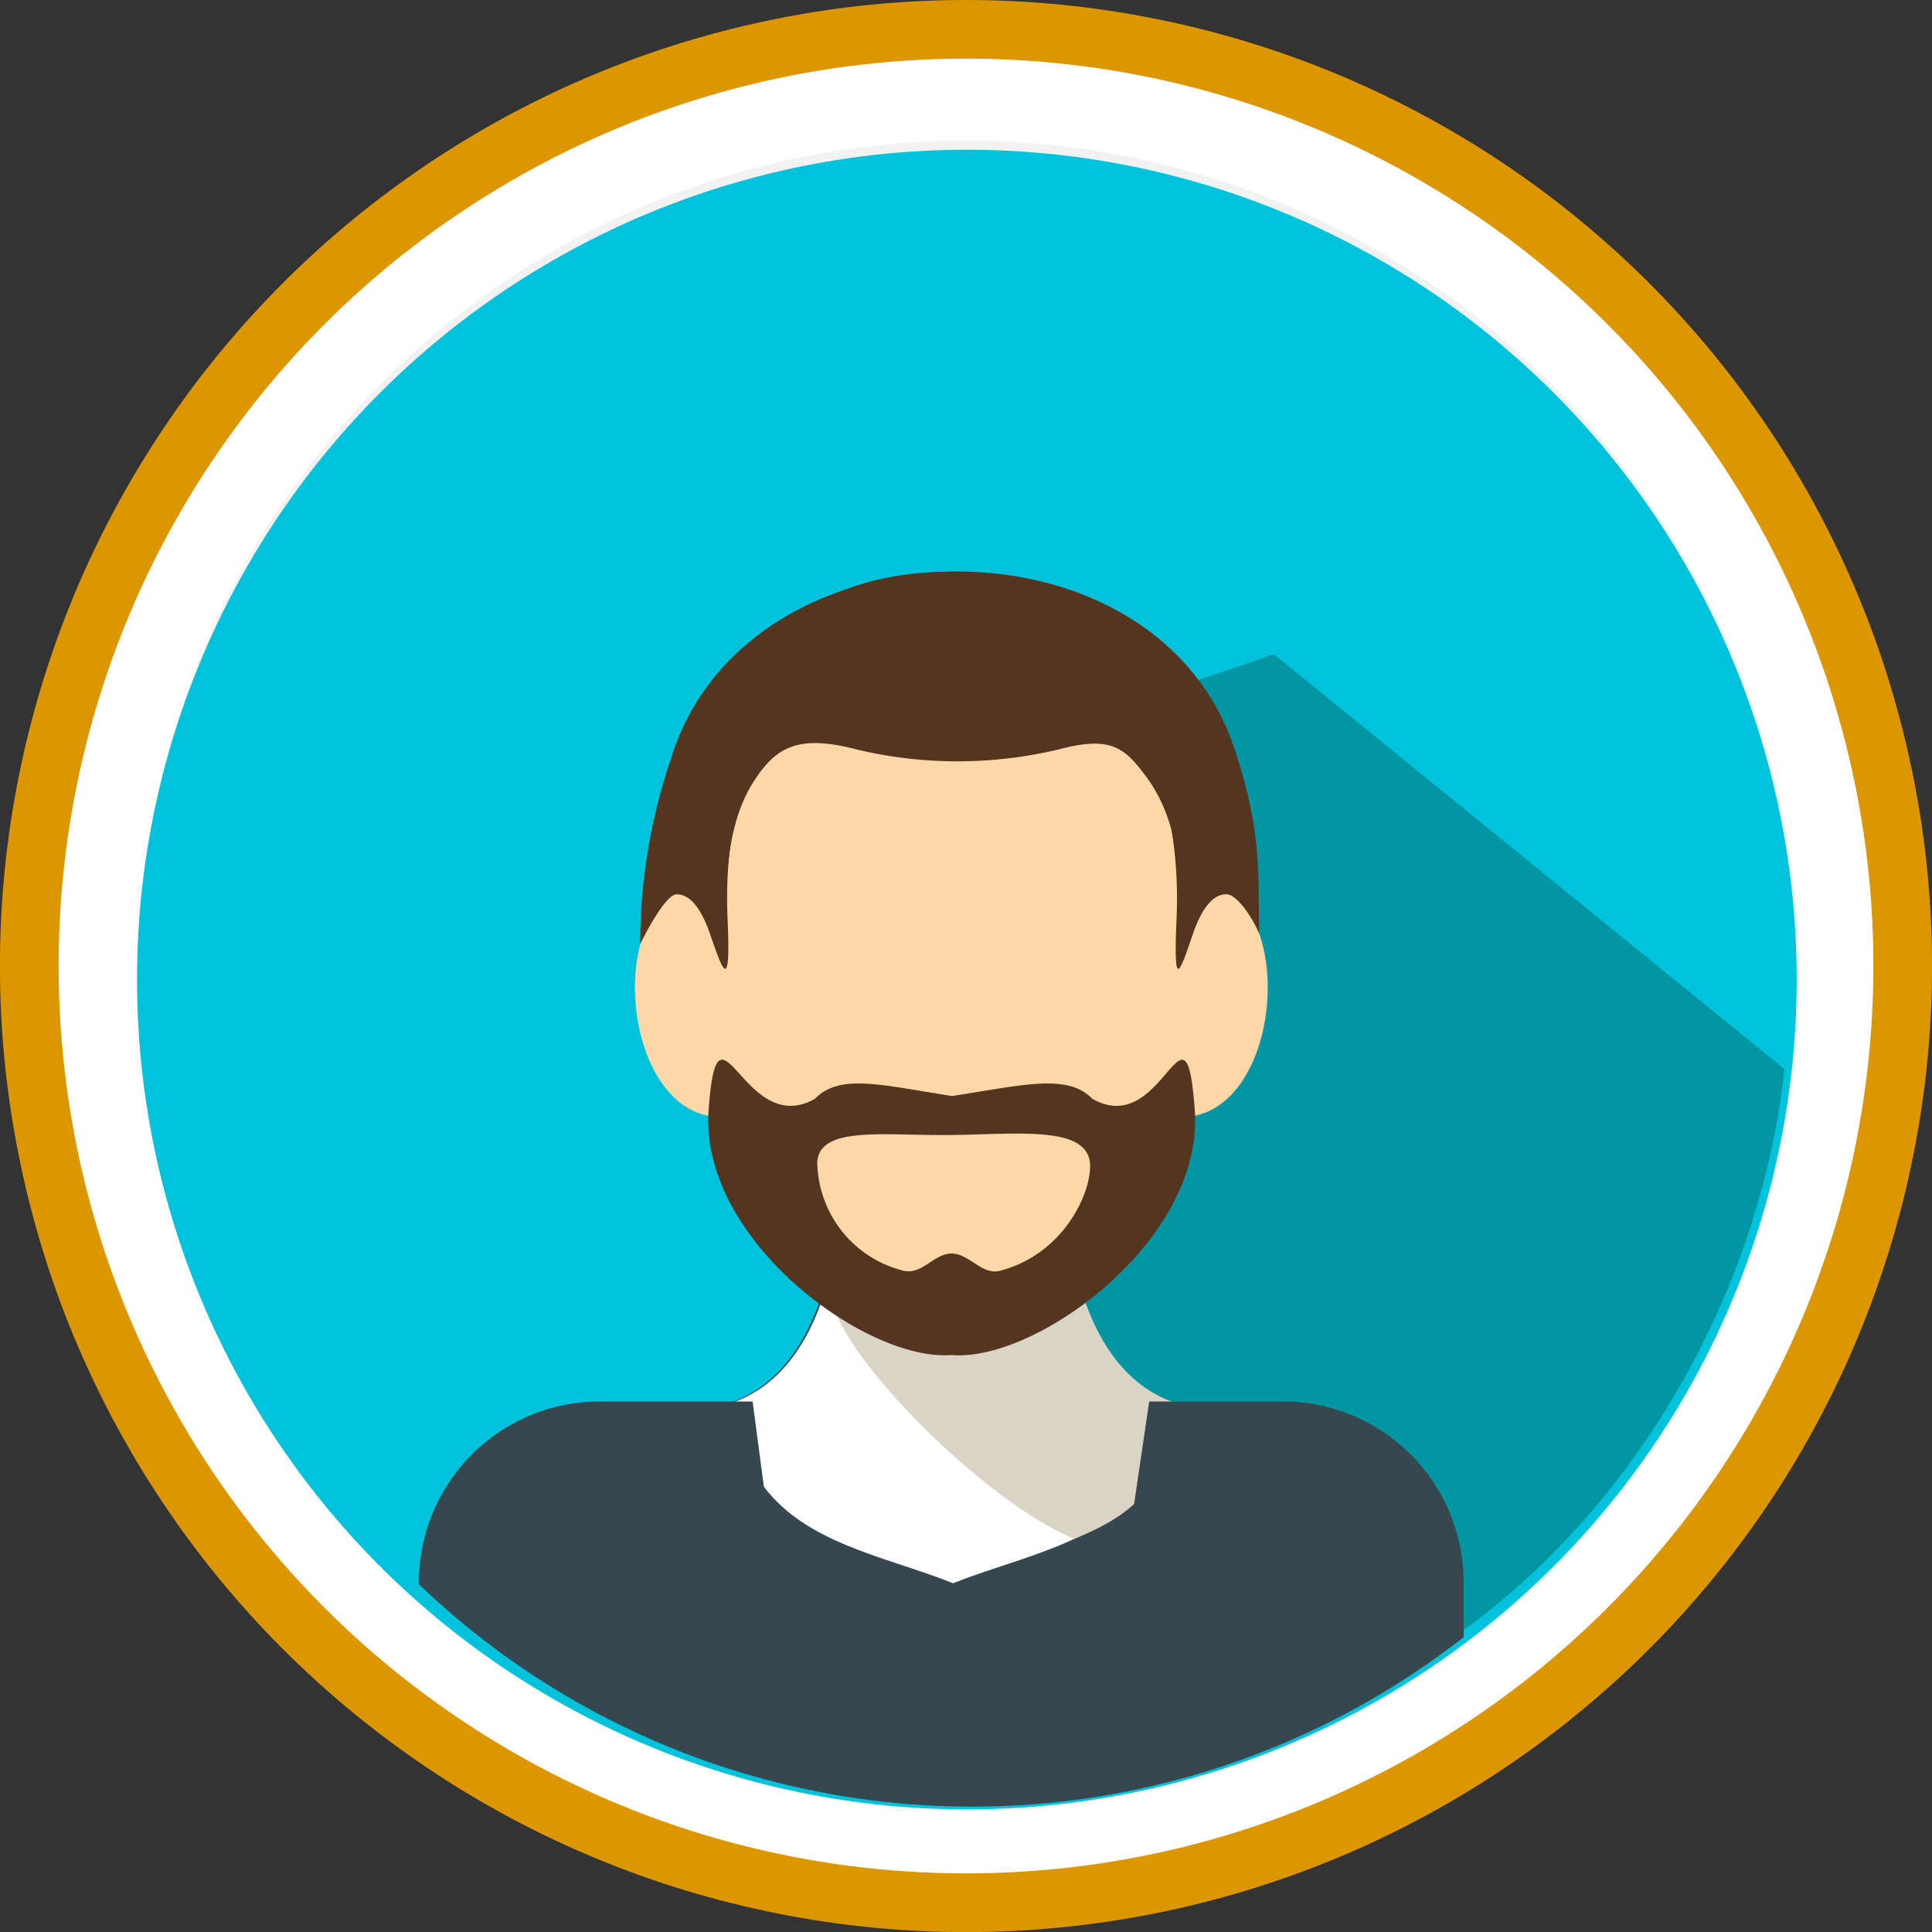 <svg xmlns="http://www.w3.org/2000/svg" xmlns:xlink="http://www.w3.org/1999/xlink" width="152.444" height="152.443" viewBox="0 0 152.444 152.443">
  <rect x="0" y="0" width="152.444" height="152.443" fill="#333333" stroke="none"/>
  <defs>
    <clipPath id="clip-path">
      <circle id="Elipse_61" data-name="Elipse 61" cx="62.992" cy="62.992" r="62.992" transform="translate(4152.653 918.796)" fill="none"/>
    </clipPath>
  </defs>
  <g id="Grupo_7830" data-name="Grupo 7830" transform="translate(-850.635 -897.337)">
    <path id="Trazado_1441" data-name="Trazado 1441" d="M4215.186,902.228q3.744,0,7.471.367t7.4,1.1q3.673.729,7.256,1.817t7.043,2.52q3.459,1.432,6.762,3.2t6.415,3.845q3.114,2.081,6.008,4.456t5.543,5.024q2.648,2.648,5.023,5.542t4.456,6.008q2.081,3.112,3.845,6.416t3.2,6.762q1.433,3.459,2.519,7.042t1.818,7.256q.731,3.674,1.1,7.4t.367,7.471q0,3.746-.367,7.471t-1.1,7.4q-.73,3.672-1.818,7.255t-2.519,7.043q-1.434,3.459-3.2,6.762t-3.845,6.416q-2.081,3.112-4.456,6.008t-5.023,5.542q-2.648,2.649-5.543,5.023t-6.008,4.456q-3.113,2.081-6.415,3.846t-6.762,3.2q-3.461,1.432-7.043,2.52t-7.256,1.817q-3.672.73-7.4,1.1t-7.471.367q-3.744,0-7.471-.367t-7.4-1.1q-3.673-.731-7.256-1.817t-7.043-2.52q-3.459-1.434-6.762-3.2t-6.415-3.846q-3.114-2.079-6.008-4.456t-5.543-5.023q-2.648-2.647-5.023-5.542t-4.456-6.008q-2.081-3.114-3.845-6.416t-3.2-6.762q-1.434-3.459-2.52-7.043t-1.818-7.255q-.731-3.674-1.1-7.4t-.368-7.471q0-3.744.368-7.471t1.1-7.4q.73-3.672,1.818-7.256t2.52-7.042q1.433-3.461,3.2-6.762t3.845-6.416q2.08-3.114,4.456-6.008t5.023-5.542q2.648-2.649,5.543-5.024t6.008-4.456q3.113-2.079,6.415-3.845t6.762-3.2q3.461-1.434,7.043-2.52t7.256-1.817q3.672-.732,7.4-1.1T4215.186,902.228Z" transform="translate(-3288.329 -4.891)" fill="#db9600"/>
    <circle id="Elipse_56" data-name="Elipse 56" cx="71.597" cy="71.597" r="71.597" transform="translate(855.26 901.962)" fill="#fff"/>
    <circle id="Elipse_57" data-name="Elipse 57" cx="65.13" cy="65.13" r="65.13" transform="translate(861.727 908.428)" fill="#f2f2f2"/>
    <circle id="Elipse_60" data-name="Elipse 60" cx="65.478" cy="65.478" r="65.478" transform="translate(861.446 909.152)" fill="#00c2db"/>
    <path id="Trazado_1452" data-name="Trazado 1452" d="M4239.484,953.85l-30.541,10.41,1.383,26.293,2.094,22.033,28.57,25.29c20.843-7.03,36.337-28.723,38.773-51.29Z" transform="translate(-3288.329 -4.891)" fill="#0097a3"/>
    <g id="Grupo_2272" data-name="Grupo 2272" transform="translate(-3288.329 -4.891)">
      <g id="Grupo_2271" data-name="Grupo 2271" clip-path="url(#clip-path)">
        <g id="Grupo_2270" data-name="Grupo 2270">
          <path id="Trazado_1453" data-name="Trazado 1453" d="M4172.644,1024.344c4.261-4.031,16.1-8.664,23.992-11.451,7.99-2.816,9.134-15.083,8.5-22.419l17.835-1.26c-.637,7.335-.171,20.42,7.82,23.679s18.211,7.983,23.051,11.885c-8.317,8.72-19.67,15.482-32.583,16.939h-12.33C4196.415,1040.3,4181.1,1033.117,4172.644,1024.344Z" fill="#36474f" fill-rule="evenodd"/>
          <path id="Trazado_1454" data-name="Trazado 1454" d="M4214.174,1027.155c-7.237-2.883-16.18-3.645-17.391-14.262,4.124-1.452,6.423-5.423,7.6-9.934a88.474,88.474,0,0,1,19.592,0c1.172,4.511,3.471,8.482,7.6,9.934C4230.357,1023.51,4221.412,1024.272,4214.174,1027.155Z" fill="#fff" fill-rule="evenodd"/>
          <path id="Trazado_1455" data-name="Trazado 1455" d="M4223.738,1023.644c-7.237-2.883-20.532-16.174-19.359-20.685a88.474,88.474,0,0,1,19.592,0c1.172,4.511,3.471,8.482,7.6,9.934C4230.816,1017.281,4230.975,1020.761,4223.738,1023.644Z" fill="#dad4c6" fill-rule="evenodd"/>
          <path id="Trazado_1456" data-name="Trazado 1456" d="M4236.037,972.448c5.085,4.1,3.3,16.817-2.941,17.837-3.559,7.932-10.1,13.879-19.069,13.879s-15.508-5.947-19.067-13.879c-6.238-1.02-8.027-13.733-2.941-17.837,1.04-11.625,7.949-22,22.008-22S4235,960.822,4236.037,972.448Z" fill="#fcd7a8" fill-rule="evenodd"/>
          <path id="Trazado_1457" data-name="Trazado 1457" d="M4196.375,974.8c.25,5.7-.329,4.218-1.36,1.193-.548-1.608-1.389-3.2-2.657-3.2-.9,0-2.6,3.337-2.879,3.936a45.8,45.8,0,0,1,2.482-14.8c5.975-18.976,37.977-19.7,44.38-.708,2.324,6.886,1.836,10.358,1.988,14.683-.459-1.1-1.713-3.116-2.607-3.113-1.27,0-2.109,1.591-2.659,3.2-1.031,3.025-1.516,4.509-1.265-1.193C4233.2,943.088,4194.966,942.955,4196.375,974.8Z" fill="#54351f" fill-rule="evenodd"/>
          <path id="Trazado_1458" data-name="Trazado 1458" d="M4196.288,973.977c-.066-4.064.511-7.582,2.188-10.149,1.624-2.485,3.294-3.721,8.01-2.481a34.308,34.308,0,0,0,16.1-.008c4.11-1.088,5.172-.038,6.831,2.191,1.976,2.653,2.762,6.281,2.607,10.4,9.431-11.445-.471-26.588-17.953-26.594S4192.592,962.089,4196.288,973.977Z" fill="#54351f" fill-rule="evenodd"/>
          <path id="Trazado_1459" data-name="Trazado 1459" d="M4214.209,988.691c5.11-.793,8.548-1.651,10.53-.129a3.878,3.878,0,0,1,.407.36c5.661,3.247,7.366-9.048,8.091.894s-11.743,19.353-18.6,19.353c-.147,0-.291,0-.432-.008v-8.013c1.333.113,2.26,1.717,3.691,1.344,4.805-1.255,7.073-5.825,7.084-8.236.012-3.213-5.419-2.554-10.775-2.471Zm-10.936.231a3.848,3.848,0,0,1,.405-.36c2-1.536,5.234-.651,10.41.147l.121-.018v3.094l-.318,0c-5.187.058-10.192-.73-10.442,2.1a8.965,8.965,0,0,0,6.764,8.6c1.485.387,2.427-1.348,3.847-1.348.051,0,.1,0,.149.007v8.013l-.149-.009c-.189.011-.382.017-.582.017-6.854,0-19.321-9.411-18.6-19.353S4197.61,992.169,4203.273,988.922Z" fill="#54351f"/>
          <g id="Grupo_2269" data-name="Grupo 2269">
            <path id="Trazado_1460" data-name="Trazado 1460" d="M4240.226,1012.811h-10.585l-3.585,24.349c-3.9.6-20.46.571-24.506-.077l-3.2-24.272h-12.1a14.273,14.273,0,0,0-14.231,14.231v11.726c9.786,4.084,24.516,6.684,41,6.684,16.73,0,31.654-2.681,41.436-6.872v-11.538A14.273,14.273,0,0,0,4240.226,1012.811Z" fill="#36474f" fill-rule="evenodd"/>
          </g>
        </g>
      </g>
    </g>
  </g>
</svg>
